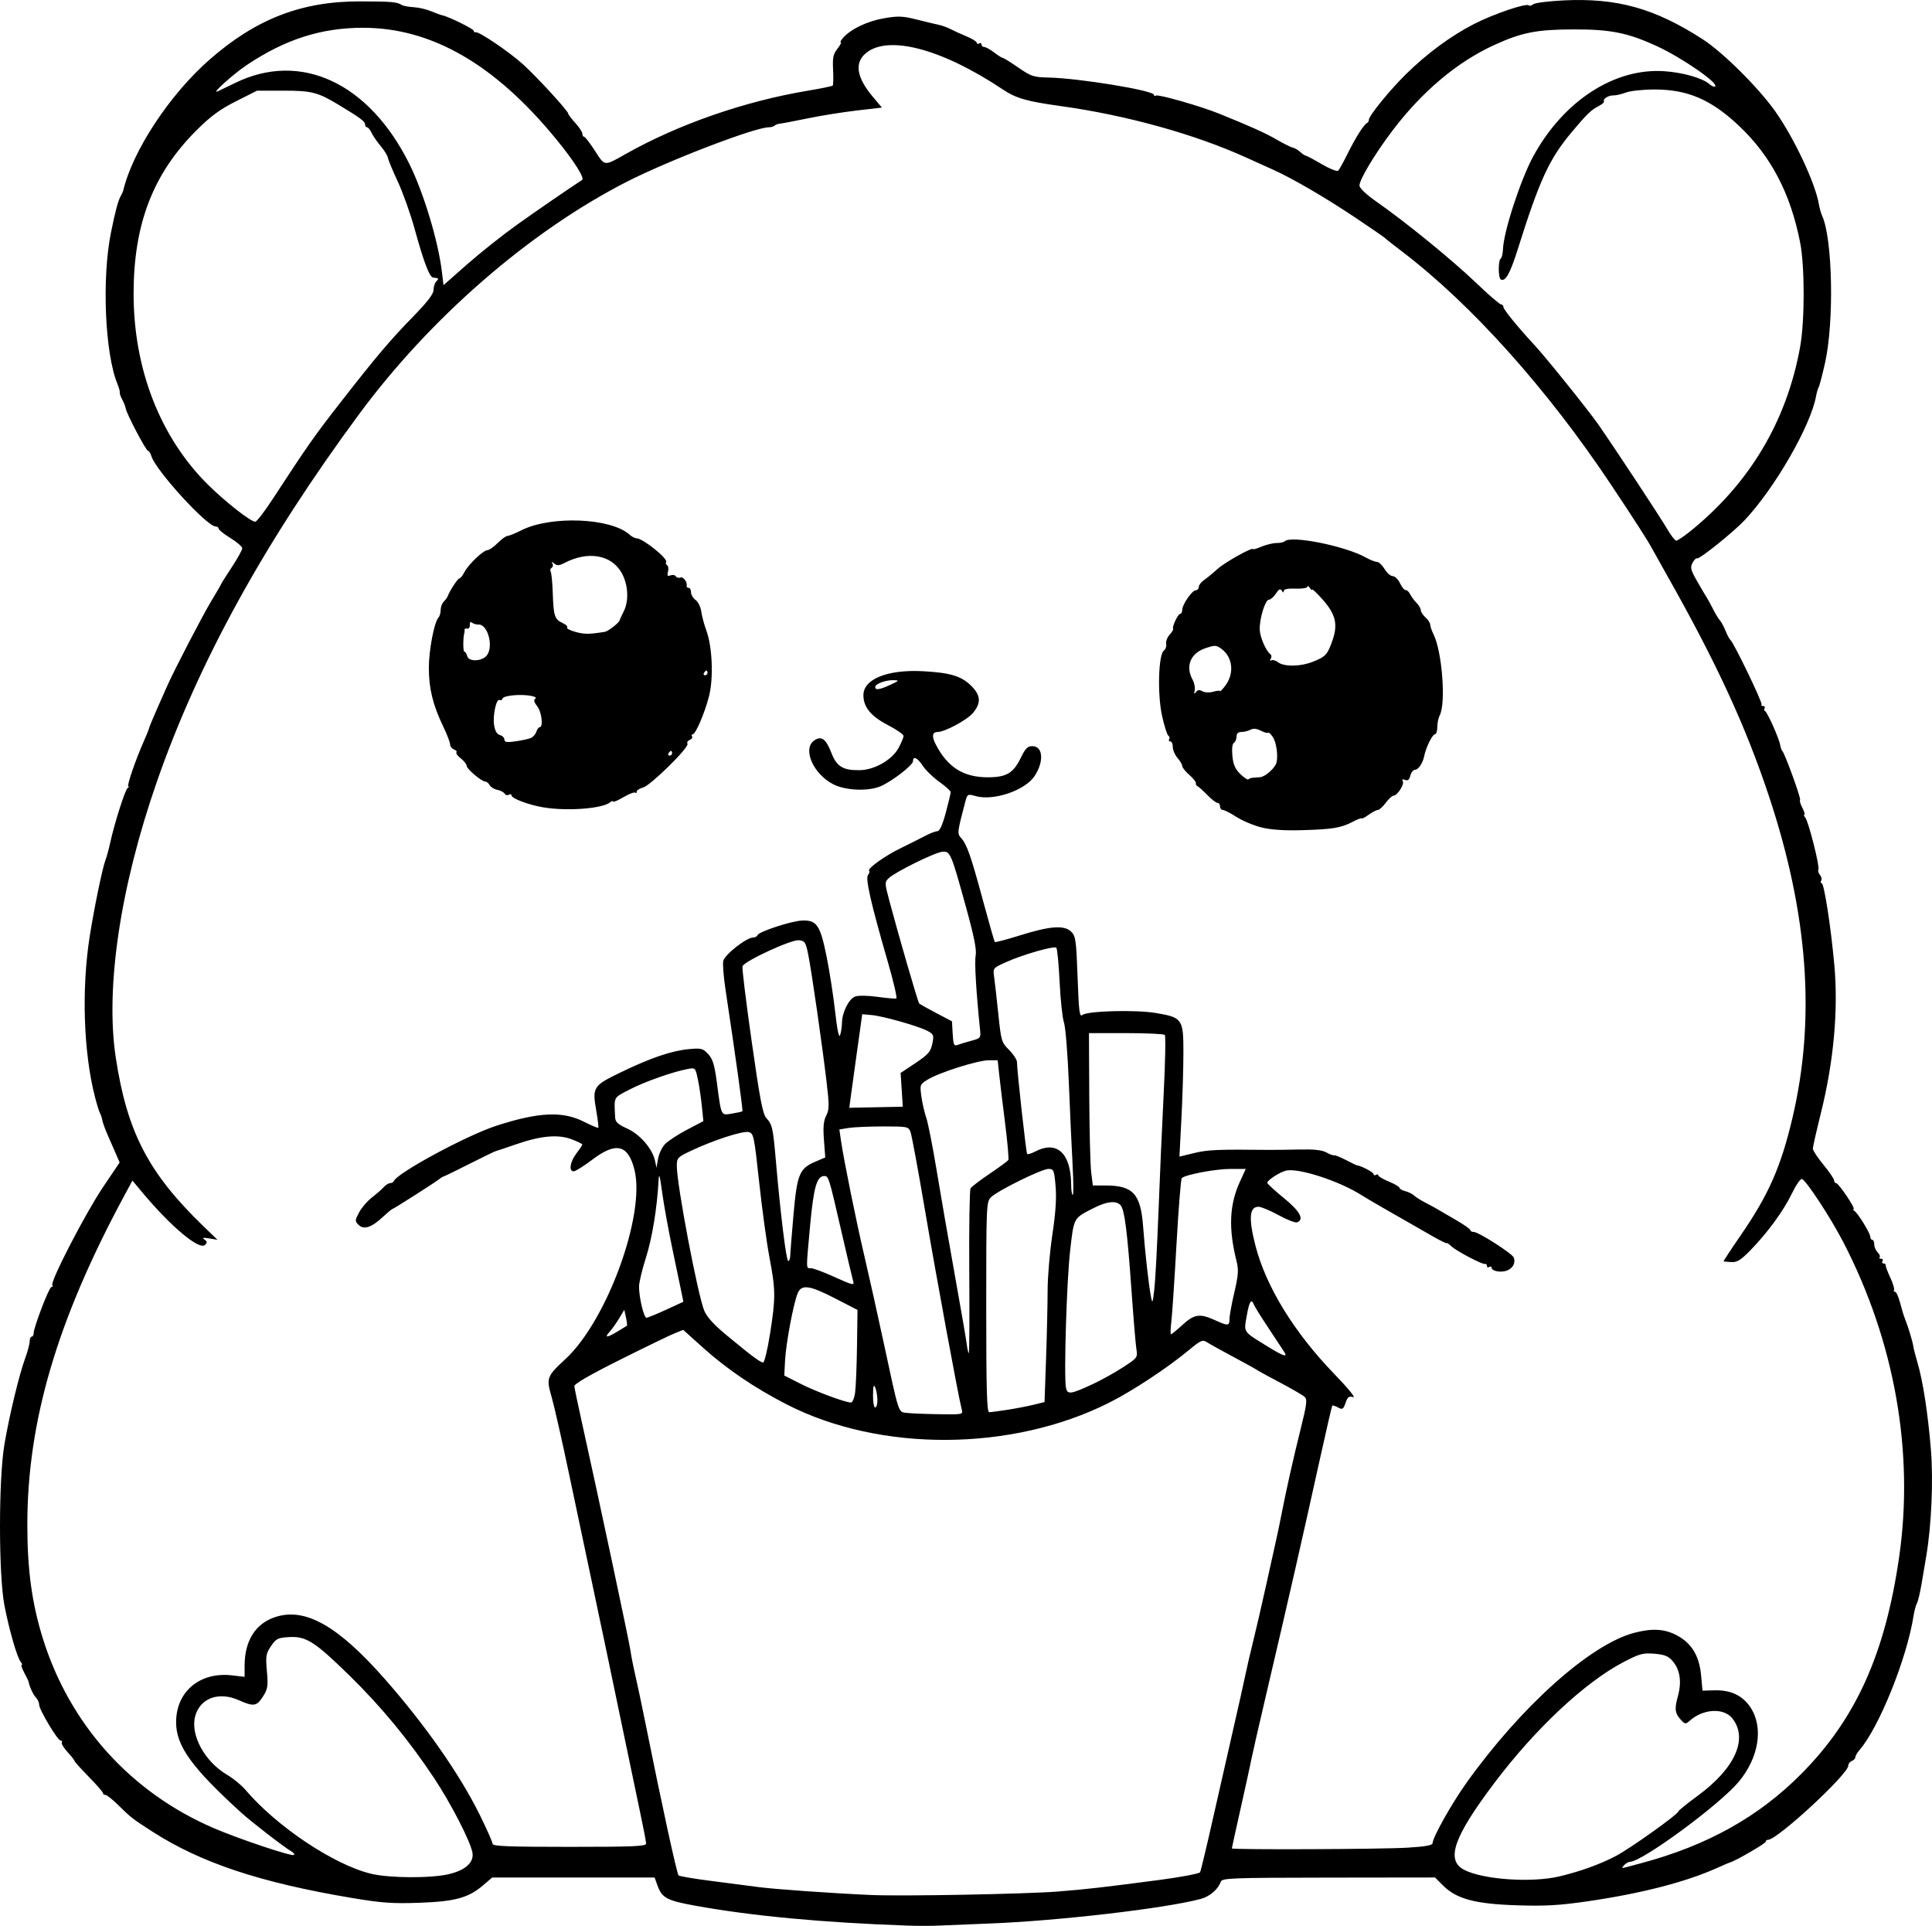 <?xml version="1.0" encoding="UTF-8" standalone="no"?>
<!-- Created with Inkscape (http://www.inkscape.org/) -->

<svg
   width="216.434mm"
   height="215.725mm"
   viewBox="0 0 216.434 215.725"
   version="1.1"
   id="svg5"
   xml:space="preserve"
   xmlns="http://www.w3.org/2000/svg"
   xmlns:svg="http://www.w3.org/2000/svg"><defs
     id="defs2" /><g
     id="layer1"
     transform="translate(-11.521,162.563)"><path
       style="fill:#000000;stroke-width:0.265"
       d="m 113.139,53.131 c -9.428,-0.331 -17.344,-1.072 -23.675,-2.215 -3.245,-0.586 -3.779,-0.87 -4.288,-2.278 l -0.321,-0.888 h -9.099 -9.099 l -1.006,0.86 c -1.658,1.418 -3.127,1.822 -7.148,1.967 -2.999,0.108 -4.209,0.022 -7.541,-0.536 -10.278,-1.721 -16.941,-3.938 -22.401,-7.454 -2.216,-1.427 -2.336,-1.521 -3.849,-3.004 -0.613,-0.601 -1.238,-1.092 -1.389,-1.092 -0.151,0 -0.275,-0.093 -0.275,-0.207 0,-0.114 -0.714,-0.935 -1.587,-1.824 -0.873,-0.89 -1.587,-1.682 -1.587,-1.761 0,-0.079 -0.352,-0.529 -0.781,-0.999 -0.43,-0.47 -0.72,-0.954 -0.646,-1.075 0.074,-0.121 0.015,-0.219 -0.133,-0.219 -0.342,0 -2.409,-3.46 -2.409,-4.031 0,-0.236 -0.163,-0.592 -0.362,-0.791 -0.299,-0.299 -0.722,-1.216 -0.827,-1.792 -0.013,-0.073 -0.231,-0.519 -0.483,-0.992 -0.252,-0.473 -0.382,-0.86 -0.287,-0.86 0.094,0 0.05,-0.149 -0.098,-0.331 -0.409,-0.502 -1.285,-3.533 -1.826,-6.313 -0.668,-3.434 -0.668,-14.191 -10e-4,-18.095 0.56,-3.275 1.637,-7.743 2.315,-9.601 0.281,-0.769 0.511,-1.633 0.511,-1.918 0,-0.286 0.099,-0.519 0.22,-0.519 0.121,0 0.22,-0.164 0.22,-0.365 0,-0.661 1.735,-5.192 1.988,-5.192 0.136,0 0.185,-0.102 0.108,-0.226 -0.245,-0.397 3.718,-8.056 5.664,-10.944 l 1.876,-2.785 -0.387,-0.894 c -0.213,-0.491 -0.636,-1.459 -0.94,-2.151 -0.304,-0.692 -0.585,-1.466 -0.624,-1.72 -0.04,-0.254 -0.147,-0.582 -0.239,-0.729 -0.092,-0.147 -0.351,-0.98 -0.576,-1.852 -1.283,-4.974 -1.515,-12.102 -0.586,-17.989 0.499,-3.162 1.417,-7.615 1.751,-8.493 0.147,-0.388 0.386,-1.255 0.531,-1.927 0.466,-2.168 1.675,-5.979 1.96,-6.179 0.152,-0.107 0.191,-0.196 0.085,-0.198 -0.206,-0.004 0.824,-3.01 1.717,-5.008 0.298,-0.668 0.57,-1.341 0.603,-1.497 0.033,-0.156 0.426,-1.108 0.872,-2.117 0.446,-1.008 0.966,-2.184 1.155,-2.612 0.788,-1.786 4.01,-7.986 4.983,-9.586 0.577,-0.95 1.049,-1.763 1.049,-1.808 0,-0.044 0.536,-0.895 1.19,-1.891 0.655,-0.996 1.19,-1.96 1.191,-2.144 2.6e-4,-0.183 -0.595,-0.699 -1.322,-1.147 -0.728,-0.448 -1.323,-0.923 -1.323,-1.056 0,-0.133 -0.152,-0.242 -0.339,-0.242 -0.975,0 -6.714,-6.282 -7.191,-7.871 -0.098,-0.327 -0.268,-0.595 -0.377,-0.595 -0.223,0 -2.406,-4.149 -2.505,-4.763 -0.035,-0.218 -0.209,-0.66 -0.386,-0.981 -0.177,-0.322 -0.301,-0.679 -0.275,-0.794 0.025,-0.115 -0.092,-0.544 -0.261,-0.954 -1.407,-3.412 -1.767,-11.823 -0.725,-16.982 0.451,-2.231 0.78,-3.491 1.039,-3.969 0.158,-0.291 0.3,-0.589 0.317,-0.661 1.052,-4.498 5.223,-10.829 9.725,-14.76 5.204,-4.544 10.304,-6.508 16.854,-6.488 3.536,0.011 4.095,0.059 4.653,0.409 0.158,0.099 0.753,0.208 1.323,0.242 0.57,0.034 1.452,0.239 1.962,0.455 0.509,0.216 1.062,0.419 1.228,0.451 0.7,0.134 3.534,1.527 3.534,1.737 0,0.126 0.096,0.199 0.214,0.162 0.355,-0.11 3.769,2.201 5.3,3.587 1.576,1.427 5.07,5.234 5.07,5.524 0,0.101 0.357,0.574 0.794,1.052 0.437,0.478 0.794,1.021 0.794,1.207 0,0.186 0.089,0.339 0.198,0.34 0.109,0.001 0.653,0.709 1.21,1.572 1.131,1.755 0.996,1.741 3.44,0.361 5.907,-3.335 13.324,-5.912 20.419,-7.096 1.455,-0.243 2.704,-0.499 2.775,-0.57 0.071,-0.071 0.092,-0.866 0.045,-1.767 -0.07,-1.356 0.014,-1.763 0.485,-2.362 0.313,-0.398 0.483,-0.724 0.377,-0.724 -0.106,0 0.022,-0.237 0.284,-0.527 0.884,-0.977 2.72,-1.846 4.57,-2.163 1.585,-0.272 2.091,-0.251 3.663,0.147 1.003,0.254 2.114,0.52 2.468,0.591 0.354,0.071 0.95,0.288 1.323,0.483 0.373,0.195 1.184,0.564 1.803,0.82 0.618,0.256 1.124,0.574 1.124,0.706 0,0.132 0.119,0.166 0.265,0.076 0.146,-0.09 0.265,-0.037 0.265,0.117 0,0.154 0.138,0.28 0.306,0.28 0.168,0 0.674,0.281 1.124,0.624 0.45,0.343 0.878,0.613 0.951,0.598 0.073,-0.015 0.847,0.466 1.72,1.068 1.457,1.004 1.736,1.097 3.398,1.131 3.399,0.069 11.815,1.45 11.815,1.938 0,0.125 0.106,0.162 0.236,0.081 0.265,-0.164 5.005,1.193 7.04,2.016 3.62,1.463 5.167,2.16 6.491,2.925 0.796,0.46 1.606,0.863 1.801,0.896 0.195,0.033 0.561,0.247 0.815,0.476 0.253,0.229 0.534,0.417 0.624,0.417 0.09,0 0.896,0.429 1.79,0.954 0.895,0.524 1.727,0.852 1.849,0.728 0.122,-0.124 0.604,-0.998 1.071,-1.942 0.876,-1.77 1.813,-3.244 2.161,-3.399 0.109,-0.049 0.198,-0.206 0.198,-0.351 0,-0.454 2.352,-3.342 4.189,-5.145 2.357,-2.312 5.012,-4.267 7.585,-5.586 2.191,-1.123 5.861,-2.373 6.141,-2.092 0.088,0.088 0.314,0.033 0.501,-0.123 0.188,-0.156 1.696,-0.35 3.352,-0.432 6.044,-0.298 10.276,0.884 15.665,4.373 2.251,1.458 6.219,5.403 8.085,8.04 2.137,3.019 4.51,8.073 4.902,10.441 0.069,0.414 0.233,0.991 0.365,1.282 1.172,2.581 1.352,11.872 0.319,16.48 -0.303,1.351 -0.623,2.574 -0.711,2.716 -0.088,0.143 -0.218,0.585 -0.289,0.982 -0.589,3.31 -4.618,10.31 -8.006,13.911 -1.263,1.343 -5.094,4.416 -5.325,4.273 -0.1,-0.062 -0.328,0.16 -0.507,0.494 -0.282,0.527 -0.217,0.795 0.494,2.041 0.45,0.789 0.936,1.613 1.08,1.832 0.144,0.218 0.469,0.814 0.723,1.323 0.254,0.509 0.592,1.065 0.751,1.234 0.159,0.17 0.45,0.705 0.646,1.191 0.196,0.485 0.439,0.942 0.538,1.015 0.362,0.265 3.654,7.087 3.496,7.245 -0.09,0.09 -0.017,0.163 0.161,0.163 0.178,0 0.257,0.109 0.175,0.242 -0.082,0.133 -0.056,0.282 0.058,0.331 0.254,0.109 1.572,3.062 1.693,3.793 0.048,0.291 0.153,0.589 0.234,0.661 0.274,0.248 2.129,5.353 1.994,5.489 -0.074,0.074 0.042,0.477 0.258,0.895 0.216,0.418 0.316,0.76 0.222,0.76 -0.094,0 -0.048,0.149 0.104,0.332 0.364,0.438 1.65,5.525 1.471,5.815 -0.077,0.124 -8e-5,0.394 0.171,0.6 0.171,0.206 0.233,0.498 0.139,0.65 -0.094,0.152 -0.07,0.276 0.052,0.276 0.274,0 1.028,4.853 1.418,9.128 0.461,5.048 -0.06,10.824 -1.498,16.609 -0.498,2.005 -0.906,3.807 -0.906,4.005 0,0.198 0.536,1.011 1.191,1.806 0.655,0.795 1.191,1.583 1.191,1.75 0,0.167 0.102,0.304 0.227,0.304 0.282,0 2.236,2.909 1.958,2.914 -0.111,0.002 -0.07,0.092 0.09,0.198 0.413,0.276 1.781,2.507 1.781,2.905 0,0.183 0.099,0.332 0.22,0.332 0.121,0 0.22,0.23 0.22,0.51 0,0.281 0.173,0.683 0.384,0.895 0.211,0.211 0.311,0.458 0.22,0.548 -0.09,0.09 -0.018,0.164 0.161,0.164 0.178,0 0.251,0.119 0.161,0.265 -0.09,0.146 -0.037,0.265 0.117,0.265 0.154,0 0.261,0.089 0.238,0.198 -0.023,0.109 0.207,0.729 0.511,1.377 0.304,0.648 0.495,1.273 0.424,1.389 -0.071,0.116 -0.019,0.21 0.116,0.21 0.135,0 0.391,0.566 0.569,1.257 0.178,0.691 0.423,1.495 0.545,1.786 0.32,0.764 0.872,2.579 0.925,3.043 0.025,0.218 0.238,1.052 0.473,1.852 0.615,2.093 1.171,5.694 1.5,9.711 0.285,3.484 0.068,8.497 -0.521,11.985 -0.135,0.8 -0.375,2.217 -0.533,3.149 -0.158,0.932 -0.388,1.884 -0.511,2.117 -0.123,0.232 -0.288,0.839 -0.367,1.349 -0.735,4.767 -3.872,12.567 -6.066,15.085 -0.255,0.292 -0.463,0.653 -0.463,0.801 0,0.148 -0.179,0.338 -0.397,0.422 -0.218,0.084 -0.397,0.32 -0.397,0.526 0,0.953 -7.947,8.301 -8.977,8.301 -0.156,0 -0.283,0.104 -0.283,0.232 0,0.185 -3.453,2.183 -3.969,2.296 -0.073,0.016 -0.728,0.297 -1.455,0.624 -3.521,1.584 -8.517,2.87 -14.553,3.745 -3.18,0.461 -4.724,0.547 -7.927,0.442 -4.647,-0.153 -6.728,-0.713 -8.231,-2.216 l -0.899,-0.899 -11.922,0.015 c -11.004,0.014 -11.935,0.05 -12.082,0.468 -0.297,0.845 -1.233,1.648 -2.232,1.917 -3.962,1.067 -16.062,2.472 -23.778,2.761 -2.256,0.085 -4.756,0.187 -5.556,0.228 -0.8,0.041 -2.408,0.041 -3.572,2.65e-4 z m 16.933,-3.819 c 3.08,-0.24 5.056,-0.466 11.377,-1.298 2.287,-0.301 4.351,-0.689 4.509,-0.848 0.066,-0.066 0.773,-3.027 1.572,-6.58 0.799,-3.554 1.811,-8.009 2.248,-9.901 0.438,-1.892 0.983,-4.333 1.212,-5.424 0.229,-1.091 0.642,-2.88 0.918,-3.974 0.276,-1.094 0.936,-3.952 1.467,-6.35 0.531,-2.398 1.072,-4.837 1.201,-5.419 0.13,-0.582 0.351,-1.654 0.491,-2.381 0.512,-2.649 1.359,-6.423 2.158,-9.619 0.687,-2.745 0.76,-3.323 0.458,-3.606 -0.198,-0.185 -1.431,-0.902 -2.741,-1.592 -1.31,-0.69 -2.5,-1.342 -2.646,-1.448 -0.146,-0.106 -1.336,-0.765 -2.646,-1.464 -1.31,-0.699 -2.624,-1.428 -2.92,-1.62 -0.485,-0.314 -0.685,-0.228 -1.984,0.852 -2.429,2.018 -6.34,4.598 -8.986,5.928 -10.893,5.474 -25.615,5.553 -36.088,0.195 -3.561,-1.822 -6.737,-3.973 -9.391,-6.362 l -2.22,-1.998 -0.955,0.382 c -0.525,0.21 -3.277,1.542 -6.114,2.96 -3.419,1.708 -5.149,2.711 -5.127,2.974 0.018,0.218 0.403,2.064 0.856,4.101 1.745,7.845 5.322,24.65 5.435,25.538 0.065,0.512 0.312,1.762 0.548,2.778 0.236,1.016 0.775,3.573 1.198,5.683 1.73,8.63 3.449,16.519 3.637,16.69 0.11,0.1 1.747,0.379 3.639,0.619 1.892,0.24 4.273,0.549 5.292,0.687 1.808,0.244 8.464,0.712 12.7,0.893 3.524,0.151 17.234,-0.108 20.902,-0.393 z M 186.2,47.625 c 2.337,-0.551 4.642,-1.386 6.384,-2.312 1.611,-0.856 6.942,-4.659 6.942,-4.952 0,-0.095 0.97,-0.883 2.155,-1.75 4.209,-3.078 5.706,-6.402 3.912,-8.683 -0.96,-1.221 -3.288,-1.09 -4.789,0.268 -0.39,0.353 -0.517,0.361 -0.821,0.056 -0.82,-0.824 -0.911,-1.306 -0.513,-2.736 0.467,-1.677 0.274,-3.03 -0.573,-4.014 -0.481,-0.559 -0.899,-0.728 -2.039,-0.822 -1.273,-0.105 -1.657,-0.003 -3.418,0.912 -4.341,2.255 -9.912,7.464 -14.52,13.575 -4.544,6.026 -5.452,8.618 -3.402,9.705 2.086,1.106 7.552,1.491 10.681,0.753 z M 61.806,47.37 c 1.904,-0.448 2.873,-1.362 2.628,-2.479 -0.298,-1.361 -2.432,-5.491 -4.263,-8.252 -2.808,-4.234 -5.921,-8.01 -9.45,-11.466 -3.934,-3.852 -4.897,-4.468 -6.809,-4.358 -1.263,0.073 -1.459,0.17 -2.028,1.007 -0.568,0.836 -0.614,1.11 -0.464,2.814 0.147,1.677 0.099,1.993 -0.438,2.833 -0.708,1.109 -1.034,1.158 -2.726,0.409 -2.233,-0.988 -4.31,-0.227 -4.865,1.783 -0.58,2.1 1.054,5.106 3.579,6.585 0.678,0.397 1.6,1.154 2.049,1.682 3.505,4.118 9.898,8.389 14.07,9.398 2.047,0.495 6.7,0.519 8.717,0.045 z M 195.425,46.127 c 7.344,-1.961 13.122,-5.186 17.877,-9.978 6.109,-6.157 9.388,-13.405 10.963,-24.234 1.714,-11.783 -0.482,-24.209 -6.244,-35.336 -1.425,-2.752 -4.166,-6.934 -4.638,-7.076 -0.164,-0.049 -0.671,0.685 -1.128,1.632 -0.939,1.947 -2.743,4.41 -4.674,6.384 -1.045,1.068 -1.468,1.327 -2.102,1.291 -0.437,-0.025 -0.827,-0.061 -0.868,-0.08 -0.041,-0.019 0.808,-1.314 1.887,-2.879 3.146,-4.564 4.522,-7.677 5.818,-13.163 2.624,-11.111 1.768,-22.847 -2.631,-36.082 -2.601,-7.826 -5.888,-14.952 -11.366,-24.64 -0.699,-1.237 -1.465,-2.606 -1.701,-3.043 -0.529,-0.979 -1.834,-3.011 -4.585,-7.144 -7.169,-10.768 -15.679,-20.265 -23.463,-26.184 -0.946,-0.719 -1.779,-1.378 -1.852,-1.463 -0.073,-0.085 -1.561,-1.112 -3.307,-2.282 -3.386,-2.268 -7.099,-4.433 -9.26,-5.4 -0.728,-0.326 -2.037,-0.918 -2.91,-1.316 -5.826,-2.656 -13.508,-4.794 -20.902,-5.817 -3.805,-0.526 -4.987,-0.867 -6.482,-1.865 -6.824,-4.557 -12.853,-6.149 -15.345,-4.052 -1.292,1.087 -1.029,2.717 0.787,4.876 l 1.019,1.212 -2.815,0.327 c -1.548,0.18 -4.009,0.573 -5.468,0.874 -1.459,0.301 -2.859,0.568 -3.11,0.594 -0.252,0.026 -0.539,0.13 -0.639,0.23 -0.1,0.1 -0.385,0.182 -0.633,0.182 -1.569,0 -11.325,3.746 -15.997,6.143 -10.846,5.564 -21.944,15.21 -29.915,26.004 -10.591,14.34 -17.989,27.785 -22.641,41.143 -4.12,11.831 -5.8,23.127 -4.604,30.956 1.27,8.316 3.654,12.898 9.799,18.836 l 1.587,1.534 -0.926,-0.153 c -0.687,-0.113 -0.824,-0.082 -0.531,0.123 0.311,0.217 0.326,0.344 0.071,0.599 -0.638,0.638 -3.828,-2.034 -7.082,-5.933 l -1.057,-1.267 -0.898,1.664 c -7.533,13.95 -10.876,25.29 -10.876,36.899 0,5.021 0.512,8.778 1.729,12.697 3,9.657 9.837,17.259 19.12,21.261 2.861,1.233 8.817,3.226 9.023,3.019 0.084,-0.084 -0.056,-0.271 -0.312,-0.414 -0.749,-0.419 -4.464,-3.29 -5.616,-4.339 -5.545,-5.052 -7.276,-7.459 -7.276,-10.111 0,-3.445 2.669,-5.675 6.284,-5.251 l 1.389,0.163 v -1.228 c 0,-2.842 1.235,-4.777 3.506,-5.491 3.331,-1.048 6.983,1.036 12.194,6.957 4.544,5.162 8.397,10.674 10.647,15.229 0.789,1.597 1.434,3.055 1.434,3.241 0,0.267 1.802,0.338 8.599,0.338 7.184,0 8.599,-0.061 8.599,-0.369 0,-0.203 -0.302,-1.781 -0.671,-3.506 -0.369,-1.725 -1.373,-6.53 -2.231,-10.677 -0.858,-4.147 -2.157,-10.339 -2.886,-13.758 -0.729,-3.42 -1.987,-9.373 -2.795,-13.229 -0.808,-3.856 -1.706,-7.827 -1.994,-8.825 -0.626,-2.162 -0.567,-2.326 1.549,-4.285 4.651,-4.306 8.979,-16.184 7.723,-21.197 -0.707,-2.821 -2.054,-3.15 -4.7,-1.148 -0.961,0.728 -1.908,1.323 -2.105,1.323 -0.574,0 -0.412,-1.068 0.304,-2.008 0.364,-0.477 0.661,-0.925 0.661,-0.995 0,-0.07 -0.537,-0.333 -1.194,-0.584 -1.509,-0.576 -3.465,-0.401 -6.214,0.556 -1.091,0.38 -2.103,0.719 -2.249,0.753 -0.146,0.034 -1.455,0.666 -2.91,1.404 -1.455,0.738 -2.765,1.378 -2.91,1.424 -0.146,0.045 -0.384,0.183 -0.529,0.307 -0.373,0.318 -5.168,3.376 -5.292,3.376 -0.056,0 -0.556,0.419 -1.109,0.932 -1.241,1.148 -2.088,1.408 -2.676,0.82 -0.402,-0.402 -0.395,-0.504 0.085,-1.396 0.285,-0.529 0.923,-1.272 1.417,-1.651 0.494,-0.379 1.088,-0.897 1.319,-1.152 0.231,-0.255 0.563,-0.463 0.736,-0.463 0.174,0 0.356,-0.101 0.404,-0.223 0.359,-0.91 8.176,-5.13 11.496,-6.207 4.716,-1.529 7.41,-1.656 9.778,-0.462 0.852,0.43 1.589,0.741 1.638,0.692 0.049,-0.049 -0.049,-0.878 -0.217,-1.843 -0.473,-2.718 -0.386,-2.858 2.73,-4.367 3.354,-1.624 5.697,-2.422 7.65,-2.603 1.37,-0.127 1.558,-0.078 2.145,0.555 0.512,0.553 0.709,1.193 0.968,3.144 0.515,3.883 0.439,3.725 1.695,3.524 0.593,-0.095 1.12,-0.214 1.171,-0.264 0.081,-0.081 -0.769,-6.204 -1.894,-13.642 -0.209,-1.382 -0.323,-2.813 -0.252,-3.179 0.134,-0.697 2.601,-2.641 3.352,-2.641 0.219,0 0.437,-0.116 0.486,-0.258 0.135,-0.394 3.786,-1.592 4.998,-1.64 1.643,-0.064 2.029,0.504 2.743,4.038 0.335,1.661 0.766,4.438 0.958,6.171 0.219,1.987 0.421,2.965 0.546,2.646 0.109,-0.278 0.207,-0.904 0.217,-1.392 0.025,-1.207 0.767,-2.682 1.485,-2.955 0.336,-0.128 1.412,-0.111 2.491,0.038 1.044,0.145 1.995,0.226 2.112,0.181 0.117,-0.045 -0.305,-1.868 -0.937,-4.051 -1.89,-6.521 -2.548,-9.396 -2.237,-9.771 0.151,-0.183 0.211,-0.396 0.133,-0.474 -0.243,-0.243 1.788,-1.696 3.588,-2.568 0.945,-0.458 2.158,-1.066 2.696,-1.351 0.538,-0.286 1.15,-0.52 1.36,-0.52 0.252,0 0.571,-0.701 0.94,-2.069 0.307,-1.138 0.553,-2.179 0.546,-2.315 -0.007,-0.136 -0.579,-0.65 -1.271,-1.143 -0.692,-0.493 -1.521,-1.297 -1.842,-1.786 -0.604,-0.921 -1.107,-1.16 -1.107,-0.525 0,0.454 -2.458,2.333 -3.704,2.832 -1.398,0.56 -3.886,0.441 -5.229,-0.25 -2.249,-1.157 -3.475,-3.968 -2.138,-4.904 0.804,-0.563 1.319,-0.191 1.932,1.393 0.594,1.537 1.309,1.968 3.2,1.93 1.654,-0.033 3.62,-1.17 4.333,-2.505 0.302,-0.565 0.548,-1.165 0.547,-1.333 -5.3e-4,-0.168 -0.789,-0.713 -1.751,-1.211 -1.905,-0.985 -2.743,-2.008 -2.745,-3.348 -0.002,-1.815 2.728,-2.906 6.718,-2.684 3.04,0.169 4.275,0.548 5.373,1.646 1.068,1.068 1.115,1.919 0.169,3.043 -0.653,0.777 -3.149,2.115 -3.944,2.115 -0.605,0 -0.681,0.485 -0.217,1.381 1.339,2.59 3.124,3.711 5.883,3.695 2.074,-0.012 2.823,-0.469 3.683,-2.247 0.479,-0.99 0.735,-1.241 1.265,-1.241 1.192,0 1.321,1.711 0.253,3.341 -1.052,1.606 -4.57,2.814 -6.578,2.26 -0.951,-0.263 -0.959,-0.258 -1.212,0.706 -0.882,3.359 -0.896,3.481 -0.459,3.964 0.657,0.726 1.087,1.951 2.435,6.927 0.689,2.547 1.297,4.68 1.35,4.741 0.053,0.061 1.327,-0.275 2.831,-0.746 3.376,-1.057 4.969,-1.17 5.734,-0.405 0.495,0.495 0.562,0.973 0.71,5.091 0.14,3.89 0.218,4.5 0.54,4.232 0.549,-0.456 5.971,-0.601 8.227,-0.22 2.971,0.501 3.088,0.668 3.088,4.416 0,1.723 -0.1,5.054 -0.223,7.402 l -0.223,4.27 1.678,-0.406 c 1.503,-0.364 2.644,-0.412 8.293,-0.348 0.582,0.007 2.13,-0.012 3.44,-0.042 1.667,-0.038 2.58,0.06 3.043,0.325 0.364,0.208 0.754,0.353 0.866,0.321 0.113,-0.032 0.708,0.205 1.323,0.527 0.615,0.322 1.178,0.592 1.25,0.6 0.487,0.055 1.852,0.779 1.852,0.983 0,0.136 0.119,0.175 0.265,0.085 0.146,-0.09 0.265,-0.067 0.266,0.051 5.3e-4,0.118 0.536,0.434 1.191,0.703 0.654,0.269 1.19,0.584 1.19,0.699 0,0.115 0.289,0.282 0.643,0.371 0.354,0.089 0.8,0.31 0.992,0.492 0.192,0.182 0.766,0.544 1.275,0.804 0.509,0.261 1.164,0.618 1.455,0.794 0.291,0.176 1.214,0.716 2.051,1.199 0.837,0.484 1.521,0.97 1.521,1.08 0,0.111 0.167,0.201 0.37,0.201 0.545,0 4.312,2.406 4.489,2.868 0.227,0.591 -0.094,1.201 -0.765,1.457 -0.672,0.256 -1.712,0.065 -1.712,-0.314 0,-0.137 -0.119,-0.176 -0.265,-0.086 -0.146,0.09 -0.265,0.037 -0.265,-0.117 0,-0.154 -0.089,-0.253 -0.198,-0.22 -0.291,0.088 -3.198,-1.436 -3.791,-1.988 -0.28,-0.261 -0.508,-0.416 -0.508,-0.345 0,0.071 -0.685,-0.262 -1.521,-0.738 -4.889,-2.785 -7.419,-4.246 -8.004,-4.623 -2.469,-1.592 -7.12,-3.103 -8.497,-2.76 -0.714,0.178 -2.086,1.073 -2.086,1.361 0,0.104 0.833,0.871 1.852,1.703 1.818,1.485 2.321,2.406 1.491,2.724 -0.199,0.076 -1.131,-0.285 -2.072,-0.802 -0.941,-0.517 -1.957,-0.941 -2.256,-0.941 -1.018,0 -1.122,1.297 -0.346,4.332 1.177,4.603 4.339,9.749 8.86,14.421 1.538,1.589 2.419,2.672 2.091,2.571 -0.464,-0.144 -0.618,-0.028 -0.851,0.641 -0.254,0.728 -0.346,0.784 -0.845,0.516 -0.308,-0.165 -0.598,-0.261 -0.643,-0.212 -0.045,0.048 -0.687,2.826 -1.426,6.173 -2.015,9.128 -3.422,15.292 -6.009,26.326 -0.802,3.42 -1.523,6.575 -1.603,7.011 -0.08,0.437 -0.61,2.865 -1.178,5.395 -0.568,2.531 -1.033,4.644 -1.033,4.696 0,0.167 16.75,0.101 19.67,-0.078 2.049,-0.125 2.819,-0.267 2.819,-0.517 0,-0.622 2.136,-4.427 3.772,-6.719 6.109,-8.562 13.871,-15.514 18.78,-16.821 1.987,-0.529 3.356,-0.465 4.707,0.218 1.708,0.864 2.608,2.299 2.812,4.481 l 0.165,1.769 1.352,-0.037 c 1.815,-0.05 3.14,0.579 4.02,1.909 1.483,2.24 0.951,5.613 -1.314,8.334 -2.139,2.571 -10.837,8.966 -12.193,8.966 -0.163,0 -0.457,0.172 -0.654,0.383 -0.307,0.329 -0.268,0.359 0.276,0.211 0.349,-0.094 1.11,-0.299 1.692,-0.454 z m -42.584,-116.003 c -0.865,-0.213 -2.126,-0.743 -2.801,-1.176 -0.676,-0.433 -1.367,-0.788 -1.536,-0.788 -0.169,0 -0.308,-0.179 -0.308,-0.397 0,-0.218 -0.129,-0.397 -0.287,-0.397 -0.158,0 -0.664,-0.388 -1.124,-0.863 -0.461,-0.475 -0.957,-0.921 -1.102,-0.992 -0.146,-0.071 -0.232,-0.227 -0.192,-0.346 0.04,-0.119 -0.288,-0.533 -0.728,-0.919 -0.44,-0.386 -0.8,-0.836 -0.8,-0.999 0,-0.164 -0.238,-0.572 -0.529,-0.908 -0.291,-0.336 -0.529,-0.89 -0.529,-1.231 0,-0.342 -0.126,-0.621 -0.28,-0.621 -0.154,0 -0.212,-0.111 -0.128,-0.246 0.084,-0.135 0.043,-0.314 -0.09,-0.396 -0.133,-0.082 -0.448,-1.073 -0.7,-2.201 -0.538,-2.411 -0.418,-6.863 0.197,-7.334 0.197,-0.151 0.314,-0.491 0.259,-0.757 -0.054,-0.265 0.12,-0.724 0.387,-1.02 0.267,-0.295 0.444,-0.589 0.393,-0.653 -0.157,-0.195 0.539,-1.681 0.787,-1.681 0.128,0 0.232,-0.201 0.232,-0.447 0,-0.598 1.106,-2.195 1.521,-2.197 0.182,-0.001 0.331,-0.167 0.331,-0.368 0,-0.202 0.268,-0.552 0.595,-0.778 0.327,-0.227 1.012,-0.79 1.521,-1.252 0.823,-0.747 3.969,-2.496 3.969,-2.207 0,0.062 0.431,-0.067 0.958,-0.287 0.527,-0.22 1.281,-0.4 1.676,-0.4 0.395,0 0.804,-0.087 0.911,-0.193 0.696,-0.696 6.785,0.524 9.095,1.821 0.478,0.269 1.038,0.489 1.244,0.489 0.206,0 0.585,0.357 0.843,0.794 0.258,0.437 0.666,0.794 0.908,0.794 0.241,0 0.616,0.365 0.832,0.812 0.216,0.446 0.499,0.787 0.628,0.757 0.129,-0.03 0.355,0.18 0.502,0.466 0.146,0.286 0.474,0.728 0.728,0.981 0.254,0.254 0.461,0.613 0.461,0.798 0,0.185 0.238,0.552 0.529,0.816 0.291,0.263 0.529,0.629 0.529,0.813 0,0.184 0.168,0.671 0.373,1.083 0.964,1.937 1.404,7.742 0.688,9.079 -0.147,0.275 -0.267,0.864 -0.267,1.31 0,0.446 -0.125,0.811 -0.278,0.811 -0.272,0 -1.008,1.501 -1.184,2.416 -0.153,0.792 -0.658,1.553 -1.032,1.553 -0.197,0 -0.433,0.293 -0.523,0.652 -0.118,0.47 -0.286,0.605 -0.601,0.484 -0.292,-0.112 -0.374,-0.066 -0.248,0.139 0.211,0.342 -0.606,1.614 -1.045,1.627 -0.155,0.005 -0.545,0.366 -0.868,0.802 -0.323,0.437 -0.714,0.794 -0.869,0.794 -0.155,0 -0.628,0.246 -1.05,0.547 -0.423,0.301 -0.768,0.481 -0.768,0.401 0,-0.08 -0.452,0.09 -1.005,0.378 -1.328,0.692 -2.266,0.847 -5.742,0.944 -1.927,0.054 -3.442,-0.049 -4.484,-0.306 z m -1.007,-5.563 c 0.182,-0.015 0.563,-0.044 0.846,-0.066 0.578,-0.044 1.679,-1.02 1.836,-1.627 0.203,-0.784 -0.004,-2.26 -0.401,-2.867 -0.223,-0.34 -0.464,-0.56 -0.535,-0.489 -0.071,0.071 -0.439,-0.031 -0.818,-0.227 -0.465,-0.241 -0.839,-0.276 -1.155,-0.107 -0.257,0.137 -0.713,0.25 -1.013,0.25 -0.365,0 -0.547,0.171 -0.547,0.514 0,0.282 -0.133,0.596 -0.295,0.696 -0.181,0.112 -0.247,0.68 -0.171,1.471 0.094,0.976 0.31,1.47 0.89,2.034 0.422,0.41 0.826,0.678 0.899,0.595 0.073,-0.083 0.281,-0.162 0.463,-0.177 z m -5.61,-9.693 c 0.276,0.155 0.783,0.175 1.222,0.049 0.412,-0.118 0.75,-0.148 0.75,-0.066 0,0.082 0.239,-0.155 0.531,-0.526 1.099,-1.397 0.929,-3.255 -0.386,-4.217 -0.572,-0.418 -0.72,-0.423 -1.803,-0.054 -1.66,0.566 -2.244,2.025 -1.412,3.526 0.194,0.35 0.298,0.885 0.232,1.191 -0.089,0.413 -0.054,0.463 0.136,0.194 0.185,-0.261 0.387,-0.288 0.728,-0.097 z m 12.352,-3.298 c 1.453,-0.578 1.642,-0.78 2.202,-2.355 0.649,-1.827 0.381,-2.968 -1.085,-4.619 -0.648,-0.729 -1.179,-1.233 -1.182,-1.119 -0.002,0.114 -0.119,0.029 -0.261,-0.19 -0.141,-0.218 -0.258,-0.278 -0.26,-0.132 -0.002,0.147 -0.591,0.243 -1.327,0.216 -0.869,-0.032 -1.325,0.059 -1.327,0.265 -0.003,0.216 -0.072,0.206 -0.224,-0.033 -0.166,-0.261 -0.329,-0.18 -0.663,0.331 -0.244,0.372 -0.594,0.677 -0.777,0.677 -0.414,0 -1.072,2.154 -1.027,3.361 0.032,0.853 0.708,2.398 1.207,2.761 0.128,0.093 0.139,0.32 0.025,0.504 -0.124,0.201 -0.1,0.269 0.059,0.17 0.147,-0.091 0.492,0.006 0.768,0.215 0.683,0.517 2.5,0.492 3.87,-0.052 z m -86.175,16.307 c -1.645,-0.275 -3.579,-1.001 -3.579,-1.343 0,-0.142 -0.132,-0.177 -0.294,-0.077 -0.162,0.1 -0.379,0.045 -0.482,-0.123 -0.104,-0.168 -0.471,-0.359 -0.817,-0.426 -0.346,-0.067 -0.73,-0.302 -0.854,-0.523 -0.124,-0.221 -0.344,-0.402 -0.49,-0.402 -0.413,0 -2.089,-1.418 -2.089,-1.767 0,-0.171 -0.294,-0.542 -0.652,-0.825 -0.359,-0.282 -0.58,-0.586 -0.491,-0.674 0.089,-0.089 -0.034,-0.236 -0.274,-0.328 -0.239,-0.092 -0.435,-0.348 -0.435,-0.569 0,-0.221 -0.351,-1.131 -0.78,-2.022 -1.147,-2.383 -1.602,-4.241 -1.602,-6.541 0,-1.995 0.604,-5.144 1.084,-5.649 0.131,-0.138 0.239,-0.517 0.239,-0.841 0,-0.324 0.157,-0.747 0.35,-0.939 0.192,-0.192 0.392,-0.469 0.445,-0.614 0.217,-0.604 1.124,-1.984 1.304,-1.984 0.107,0 0.363,-0.321 0.569,-0.714 0.465,-0.884 2.105,-2.445 2.579,-2.454 0.193,-0.004 0.708,-0.364 1.145,-0.801 0.437,-0.437 0.933,-0.794 1.104,-0.795 0.171,-5.3e-4 0.864,-0.282 1.54,-0.625 3.289,-1.669 10.04,-1.399 12.121,0.483 0.248,0.224 0.594,0.407 0.769,0.407 0.714,0 3.568,2.282 3.332,2.664 -0.071,0.115 -0.02,0.278 0.114,0.361 0.134,0.083 0.177,0.409 0.094,0.724 -0.118,0.451 -0.058,0.538 0.281,0.408 0.237,-0.091 0.506,-0.043 0.598,0.106 0.092,0.149 0.324,0.211 0.516,0.137 0.326,-0.125 0.792,0.515 0.699,0.957 -0.023,0.109 0.077,0.198 0.223,0.198 0.146,0 0.265,0.224 0.265,0.497 0,0.273 0.23,0.66 0.51,0.86 0.281,0.2 0.567,0.78 0.636,1.289 0.069,0.509 0.324,1.462 0.565,2.117 0.678,1.838 0.822,5.357 0.303,7.38 -0.488,1.901 -1.502,4.262 -1.829,4.262 -0.119,0 -0.15,0.107 -0.069,0.237 0.081,0.13 -0.039,0.308 -0.266,0.395 -0.227,0.087 -0.338,0.278 -0.248,0.423 0.236,0.381 -4.151,4.702 -4.987,4.912 -0.385,0.097 -0.7,0.302 -0.7,0.456 0,0.154 -0.075,0.205 -0.167,0.113 -0.092,-0.092 -0.687,0.138 -1.323,0.51 -0.636,0.373 -1.156,0.592 -1.156,0.488 0,-0.104 -0.149,-0.067 -0.331,0.083 -0.865,0.712 -4.81,1.013 -7.467,0.568 z m 14.412,-6.068 c 0,-0.146 -0.052,-0.265 -0.117,-0.265 -0.064,0 -0.19,0.119 -0.28,0.265 -0.09,0.146 -0.037,0.265 0.117,0.265 0.154,0 0.28,-0.119 0.28,-0.265 z m -15.819,-1.707 c 0.249,-0.107 0.525,-0.422 0.613,-0.699 0.088,-0.278 0.253,-0.505 0.367,-0.505 0.428,0 0.234,-1.703 -0.266,-2.34 -0.358,-0.455 -0.428,-0.719 -0.224,-0.845 0.169,-0.104 -0.027,-0.246 -0.455,-0.328 -1.169,-0.224 -3.093,-0.046 -3.208,0.297 -0.057,0.17 -0.205,0.246 -0.331,0.168 -0.36,-0.223 -0.79,1.737 -0.617,2.816 0.105,0.654 0.322,1.023 0.656,1.11 0.274,0.072 0.499,0.299 0.499,0.505 0,0.295 0.265,0.336 1.257,0.195 0.691,-0.099 1.461,-0.267 1.71,-0.374 z m 19.788,-7.289 c 0,-0.146 -0.052,-0.265 -0.117,-0.265 -0.064,0 -0.19,0.119 -0.28,0.265 -0.09,0.146 -0.037,0.265 0.117,0.265 0.154,0 0.28,-0.119 0.28,-0.265 z m -24.704,-1.986 c 0.756,-1.034 0.067,-3.495 -0.96,-3.43 -0.218,0.014 -0.533,-0.076 -0.7,-0.199 -0.2,-0.148 -0.29,-0.064 -0.265,0.248 0.021,0.26 -0.111,0.443 -0.292,0.406 -0.182,-0.036 -0.317,0.023 -0.299,0.132 0.017,0.109 0.01,0.258 -0.016,0.331 -0.161,0.453 -0.165,2.117 -0.006,2.117 0.106,0 0.252,0.227 0.325,0.505 0.174,0.667 1.7,0.591 2.213,-0.11 z m 13.212,-2.615 c 0.358,-0.058 1.592,-1.022 1.649,-1.289 0.024,-0.111 0.224,-0.551 0.445,-0.979 0.623,-1.204 0.513,-3.082 -0.258,-4.397 -1.161,-1.981 -3.748,-2.41 -6.359,-1.056 -0.599,0.311 -0.841,0.326 -1.154,0.073 -0.291,-0.235 -0.346,-0.237 -0.208,-0.007 0.103,0.172 0.065,0.388 -0.086,0.481 -0.15,0.093 -0.199,0.289 -0.109,0.435 0.09,0.146 0.197,1.24 0.236,2.429 0.085,2.548 0.207,2.915 1.112,3.328 0.375,0.171 0.597,0.394 0.494,0.497 -0.103,0.103 0.328,0.328 0.958,0.501 0.985,0.271 1.519,0.268 3.279,-0.018 z m 39.966,87.085 c -0.341,-1.247 -2.82,-14.69 -4.129,-22.392 -0.751,-4.421 -1.473,-8.321 -1.604,-8.665 -0.23,-0.606 -0.333,-0.626 -3.089,-0.624 -1.568,0.002 -3.308,0.078 -3.867,0.171 l -1.016,0.168 0.176,1.218 c 0.315,2.174 1.695,8.986 2.626,12.955 0.499,2.131 1.458,6.434 2.131,9.562 1.794,8.347 1.645,7.89 2.62,8.013 0.456,0.057 2.064,0.124 3.572,0.147 2.725,0.042 2.742,0.038 2.58,-0.553 z m 5.128,0.059 c 0.946,-0.147 2.267,-0.402 2.936,-0.567 l 1.216,-0.3 0.172,-4.921 c 0.095,-2.707 0.172,-6.131 0.173,-7.609 5.3e-4,-1.478 0.239,-4.276 0.531,-6.218 0.37,-2.467 0.479,-4.107 0.36,-5.448 -0.159,-1.796 -0.21,-1.918 -0.799,-1.918 -0.759,0 -5.707,2.441 -6.446,3.18 -0.507,0.507 -0.524,0.913 -0.524,12.298 0,9.244 0.071,11.774 0.331,11.772 0.182,-0.001 1.105,-0.122 2.051,-0.269 z m -14.571,-1.118 c -0.01,-0.473 -0.121,-1.098 -0.246,-1.389 -0.167,-0.389 -0.232,-0.16 -0.246,0.86 -0.01,0.764 0.1,1.389 0.246,1.389 0.146,0 0.256,-0.387 0.246,-0.86 z m -2.501,-0.794 c 0.087,-0.618 0.184,-2.958 0.215,-5.199 l 0.056,-4.075 -2.492,-1.283 c -2.914,-1.5 -3.791,-1.615 -4.221,-0.555 -0.47,1.159 -1.301,5.596 -1.399,7.471 l -0.09,1.716 1.852,0.937 c 1.693,0.857 4.841,2.03 5.606,2.089 0.175,0.014 0.385,-0.474 0.473,-1.1 z m 26.646,-0.975 c 0.919,-0.426 2.424,-1.263 3.346,-1.86 1.65,-1.068 1.673,-1.1 1.521,-2.069 -0.085,-0.541 -0.333,-3.509 -0.551,-6.596 -0.462,-6.54 -0.77,-8.962 -1.206,-9.487 -0.469,-0.565 -1.538,-0.46 -3.024,0.298 -2.292,1.169 -2.21,1.021 -2.641,4.776 -0.39,3.402 -0.714,14.047 -0.467,15.339 0.155,0.813 0.505,0.767 3.021,-0.401 z M 97.788,-13.17 c 0.634,-4.036 0.627,-4.905 -0.069,-8.549 -0.307,-1.61 -0.825,-5.393 -1.15,-8.407 -0.558,-5.176 -0.623,-5.489 -1.169,-5.626 -0.647,-0.162 -3.89,0.884 -6.404,2.066 -1.588,0.747 -1.654,0.816 -1.653,1.751 0.002,2.086 2.319,14.303 3.066,16.171 0.278,0.694 1.062,1.564 2.441,2.709 2.789,2.315 3.837,3.1 4.156,3.115 0.15,0.007 0.501,-1.446 0.781,-3.229 z m 57.647,2.117 c -0.111,-0.182 -0.895,-1.372 -1.743,-2.645 -0.848,-1.273 -1.611,-2.493 -1.695,-2.712 -0.29,-0.755 -0.525,-0.391 -0.812,1.256 -0.328,1.888 -0.466,1.689 2.376,3.44 1.677,1.033 2.216,1.223 1.874,0.661 z m -35.331,-9.002 c -0.032,-4.987 0.033,-9.216 0.145,-9.397 0.112,-0.181 1.08,-0.921 2.151,-1.643 1.071,-0.723 2.007,-1.411 2.08,-1.529 0.073,-0.118 -0.093,-1.995 -0.368,-4.171 -0.275,-2.177 -0.573,-4.642 -0.662,-5.479 l -0.162,-1.521 h -1.015 c -1.21,0 -5.549,1.373 -6.819,2.158 -0.883,0.546 -0.896,0.579 -0.713,1.905 0.102,0.742 0.347,1.806 0.543,2.364 0.197,0.558 0.725,3.239 1.174,5.958 0.449,2.719 1.362,7.981 2.03,11.691 0.667,3.711 1.268,7.193 1.334,7.739 0.067,0.546 0.171,0.992 0.231,0.992 0.061,0 0.084,-4.081 0.052,-9.068 z m -39.407,6.641 c 0.526,-0.316 0.998,-0.605 1.049,-0.643 0.05,-0.037 0.006,-0.454 -0.097,-0.927 l -0.189,-0.859 -0.583,0.966 c -0.321,0.531 -0.801,1.207 -1.068,1.502 -0.629,0.695 -0.309,0.681 0.888,-0.039 z m 63.299,-0.748 c 1.318,-1.205 1.936,-1.294 3.634,-0.523 1.478,0.671 1.625,0.659 1.625,-0.128 0,-0.358 0.244,-1.698 0.543,-2.977 0.449,-1.921 0.493,-2.525 0.254,-3.477 -0.927,-3.694 -0.815,-6.337 0.381,-8.949 l 0.645,-1.408 h -1.754 c -1.627,0 -4.987,0.635 -5.413,1.022 -0.102,0.093 -0.37,3.443 -0.594,7.445 -0.225,4.002 -0.485,7.901 -0.579,8.665 -0.093,0.764 -0.109,1.389 -0.034,1.389 0.075,0 0.657,-0.476 1.294,-1.058 z m -57.857,-1.689 1.937,-0.895 -0.207,-1.023 c -0.114,-0.563 -0.571,-2.75 -1.015,-4.86 -0.444,-2.11 -0.963,-4.968 -1.152,-6.35 -0.274,-2.002 -0.357,-2.271 -0.407,-1.323 -0.163,3.066 -0.715,6.429 -1.417,8.626 -0.423,1.325 -0.769,2.777 -0.769,3.228 0,1.237 0.538,3.491 0.833,3.491 0.143,0 1.132,-0.403 2.197,-0.895 z M 141.303,-26.862 c 0.146,-3.856 0.409,-9.837 0.585,-13.291 0.176,-3.454 0.229,-6.371 0.118,-6.482 -0.111,-0.112 -2.068,-0.203 -4.348,-0.203 h -4.146 l 0.034,7.064 c 0.019,3.885 0.117,7.725 0.217,8.533 l 0.183,1.469 h 1.397 c 3.116,0 3.964,0.927 4.239,4.63 0.21,2.827 0.621,6.513 0.871,7.805 0.164,0.847 0.196,0.78 0.381,-0.794 0.111,-0.946 0.322,-4.875 0.467,-8.731 z m -34.223,7.739 c -0.078,-0.255 -0.678,-2.796 -1.333,-5.647 -1.366,-5.942 -1.403,-6.06 -1.89,-6.06 -0.824,0 -1.187,1.258 -1.574,5.458 -0.476,5.177 -0.481,4.86 0.074,4.865 0.255,0.002 1.356,0.407 2.447,0.898 2.361,1.063 2.458,1.084 2.275,0.487 z m -7.03,-2.778 c 0.005,-0.327 0.168,-2.391 0.362,-4.587 0.404,-4.55 0.663,-5.183 2.439,-5.944 l 1.121,-0.48 -0.147,-1.949 c -0.11,-1.45 -0.045,-2.149 0.251,-2.73 0.35,-0.685 0.354,-1.153 0.038,-3.823 -0.493,-4.16 -1.653,-12.221 -2.037,-14.155 -0.289,-1.456 -0.377,-1.595 -1.063,-1.673 -0.84,-0.096 -6.119,2.343 -6.315,2.919 -0.064,0.188 0.398,3.966 1.027,8.396 0.914,6.441 1.243,8.163 1.641,8.599 0.672,0.736 0.755,1.107 1.071,4.778 0.51,5.923 1.165,11.245 1.385,11.245 0.12,0 0.222,-0.268 0.227,-0.595 z m 31.629,-10.186 c -0.104,-1.855 -0.294,-5.993 -0.421,-9.194 -0.127,-3.201 -0.373,-6.238 -0.546,-6.747 -0.173,-0.509 -0.392,-2.558 -0.487,-4.552 -0.095,-1.994 -0.261,-3.714 -0.369,-3.821 -0.244,-0.244 -3.806,0.781 -5.696,1.639 -1.4,0.636 -1.412,0.65 -1.27,1.637 0.078,0.548 0.289,2.412 0.468,4.143 0.313,3.025 0.359,3.181 1.204,4.026 0.483,0.483 0.882,1.091 0.885,1.351 0.015,1.062 1.026,10.192 1.142,10.308 0.069,0.069 0.487,-0.062 0.93,-0.291 2.421,-1.252 3.98,0.21 4,3.751 0.003,0.618 0.083,1.124 0.177,1.124 0.094,0 0.086,-1.518 -0.019,-3.373 z m -45.671,-2.304 c 0.33,-0.351 1.435,-1.078 2.455,-1.614 l 1.855,-0.975 -0.177,-1.729 c -0.097,-0.951 -0.3,-2.301 -0.45,-3 -0.267,-1.246 -0.29,-1.268 -1.113,-1.114 -1.696,0.319 -4.855,1.433 -6.529,2.305 -1.844,0.959 -1.731,0.744 -1.62,3.092 0.026,0.548 0.288,0.796 1.345,1.274 1.435,0.649 2.836,2.264 3.123,3.602 l 0.17,0.794 0.17,-0.998 c 0.093,-0.549 0.44,-1.285 0.77,-1.637 z m 26.527,-6.095 -0.121,-1.892 1.441,-0.956 c 1.725,-1.145 1.939,-1.395 2.15,-2.508 0.142,-0.752 0.069,-0.905 -0.599,-1.251 -1.061,-0.549 -4.96,-1.654 -6.235,-1.767 l -1.058,-0.094 -0.555,3.969 c -0.305,2.183 -0.631,4.541 -0.725,5.24 l -0.169,1.271 2.997,-0.06 2.997,-0.06 z m 7.782,-5.49 c 1.052,-0.282 1.089,-0.329 0.996,-1.239 -0.44,-4.269 -0.635,-7.549 -0.493,-8.303 0.122,-0.652 -0.171,-2.132 -1.065,-5.37 -1.695,-6.142 -1.777,-6.335 -2.657,-6.268 -0.817,0.062 -5.304,2.272 -6.023,2.967 -0.459,0.443 -0.456,0.538 0.084,2.556 1.114,4.169 3.197,11.338 3.334,11.476 0.077,0.077 0.935,0.558 1.907,1.069 l 1.766,0.928 0.081,1.412 c 0.069,1.202 0.147,1.386 0.529,1.239 0.247,-0.095 0.94,-0.305 1.541,-0.466 z m -9.031,-39.888 c 0.977,-0.452 1.004,-0.491 0.348,-0.51 -0.895,-0.025 -2.068,0.411 -2.068,0.768 0,0.383 0.497,0.308 1.72,-0.258 z m 89.517,-17.131 c 6.691,-5.371 10.874,-12.368 12.377,-20.704 0.529,-2.935 0.53,-9.007 0.002,-11.703 -1.076,-5.494 -3.273,-9.688 -6.838,-13.054 -3.126,-2.952 -5.751,-4.083 -9.474,-4.083 -1.269,0 -2.709,0.153 -3.2,0.34 -0.491,0.187 -1.13,0.333 -1.421,0.325 -0.554,-0.015 -1.203,0.412 -1.04,0.684 0.052,0.087 -0.228,0.324 -0.623,0.525 -0.822,0.42 -1.294,0.878 -2.988,2.898 -2.538,3.027 -3.596,5.329 -6.079,13.219 -0.831,2.641 -1.375,3.593 -1.877,3.283 -0.291,-0.18 -0.295,-2.151 -0.004,-2.33 0.122,-0.075 0.237,-0.557 0.256,-1.07 0.074,-1.976 1.993,-7.839 3.415,-10.431 3.381,-6.167 9.054,-9.852 14.617,-9.492 2.108,0.136 4.331,0.771 5.106,1.458 0.256,0.226 0.54,0.336 0.633,0.244 0.381,-0.381 -3.789,-3.252 -6.572,-4.526 -3.252,-1.488 -5.16,-1.867 -9.342,-1.856 -4.083,0.011 -5.749,0.339 -8.819,1.739 -4.17,1.902 -8.106,5.215 -11.451,9.639 -1.947,2.576 -3.679,5.465 -3.664,6.113 0.007,0.293 0.758,1.004 1.906,1.806 3.264,2.279 8.428,6.484 11.11,9.047 1.417,1.354 2.697,2.462 2.844,2.462 0.147,0 0.267,0.133 0.267,0.295 0,0.272 1.72,2.376 3.531,4.321 1.242,1.334 6.03,7.295 7.122,8.867 1.978,2.849 7.005,10.479 7.721,11.719 0.399,0.691 0.843,1.257 0.987,1.257 0.144,0 0.817,-0.446 1.496,-0.992 z m -158.708,-3.705 c 3.915,-5.997 4.619,-7 7.567,-10.782 4.05,-5.196 5.525,-6.937 8.206,-9.687 1.555,-1.595 2.222,-2.472 2.222,-2.924 0,-0.355 0.143,-0.788 0.318,-0.962 0.31,-0.31 0.276,-0.349 -0.364,-0.417 -0.409,-0.043 -1.048,-1.725 -2.076,-5.457 -0.461,-1.673 -1.308,-4.052 -1.882,-5.285 -0.574,-1.233 -1.074,-2.436 -1.11,-2.674 -0.036,-0.237 -0.403,-0.832 -0.816,-1.322 -0.412,-0.49 -0.873,-1.162 -1.024,-1.493 -0.151,-0.331 -0.374,-0.602 -0.497,-0.602 -0.122,0 -0.223,-0.149 -0.224,-0.331 -0.002,-0.331 -0.568,-0.747 -3.041,-2.235 -2.259,-1.359 -2.964,-1.536 -6.116,-1.536 h -2.941 l -2.351,1.185 c -1.794,0.904 -2.833,1.665 -4.387,3.21 -4.914,4.889 -7.092,10.529 -7.092,18.359 0,8.435 2.974,16.066 8.334,21.385 1.922,1.907 4.783,4.148 5.295,4.148 0.162,0 1.052,-1.161 1.978,-2.58 z m 27.387,-30.721 c 2.241,-1.595 5.838,-4.068 7.246,-4.981 0.32,-0.208 -0.886,-2.109 -2.891,-4.56 -6.884,-8.41 -13.98,-12.497 -21.684,-12.489 -4.661,0.005 -8.681,1.296 -12.98,4.167 -1.509,1.008 -4.026,3.275 -3.292,2.965 0.146,-0.061 1.039,-0.491 1.986,-0.954 7.329,-3.588 14.992,-0.026 19.51,9.068 1.598,3.217 3.236,8.643 3.648,12.084 l 0.18,1.501 2.684,-2.365 c 1.476,-1.3 3.994,-3.297 5.595,-4.436 z"
       id="path4100" /></g></svg>
